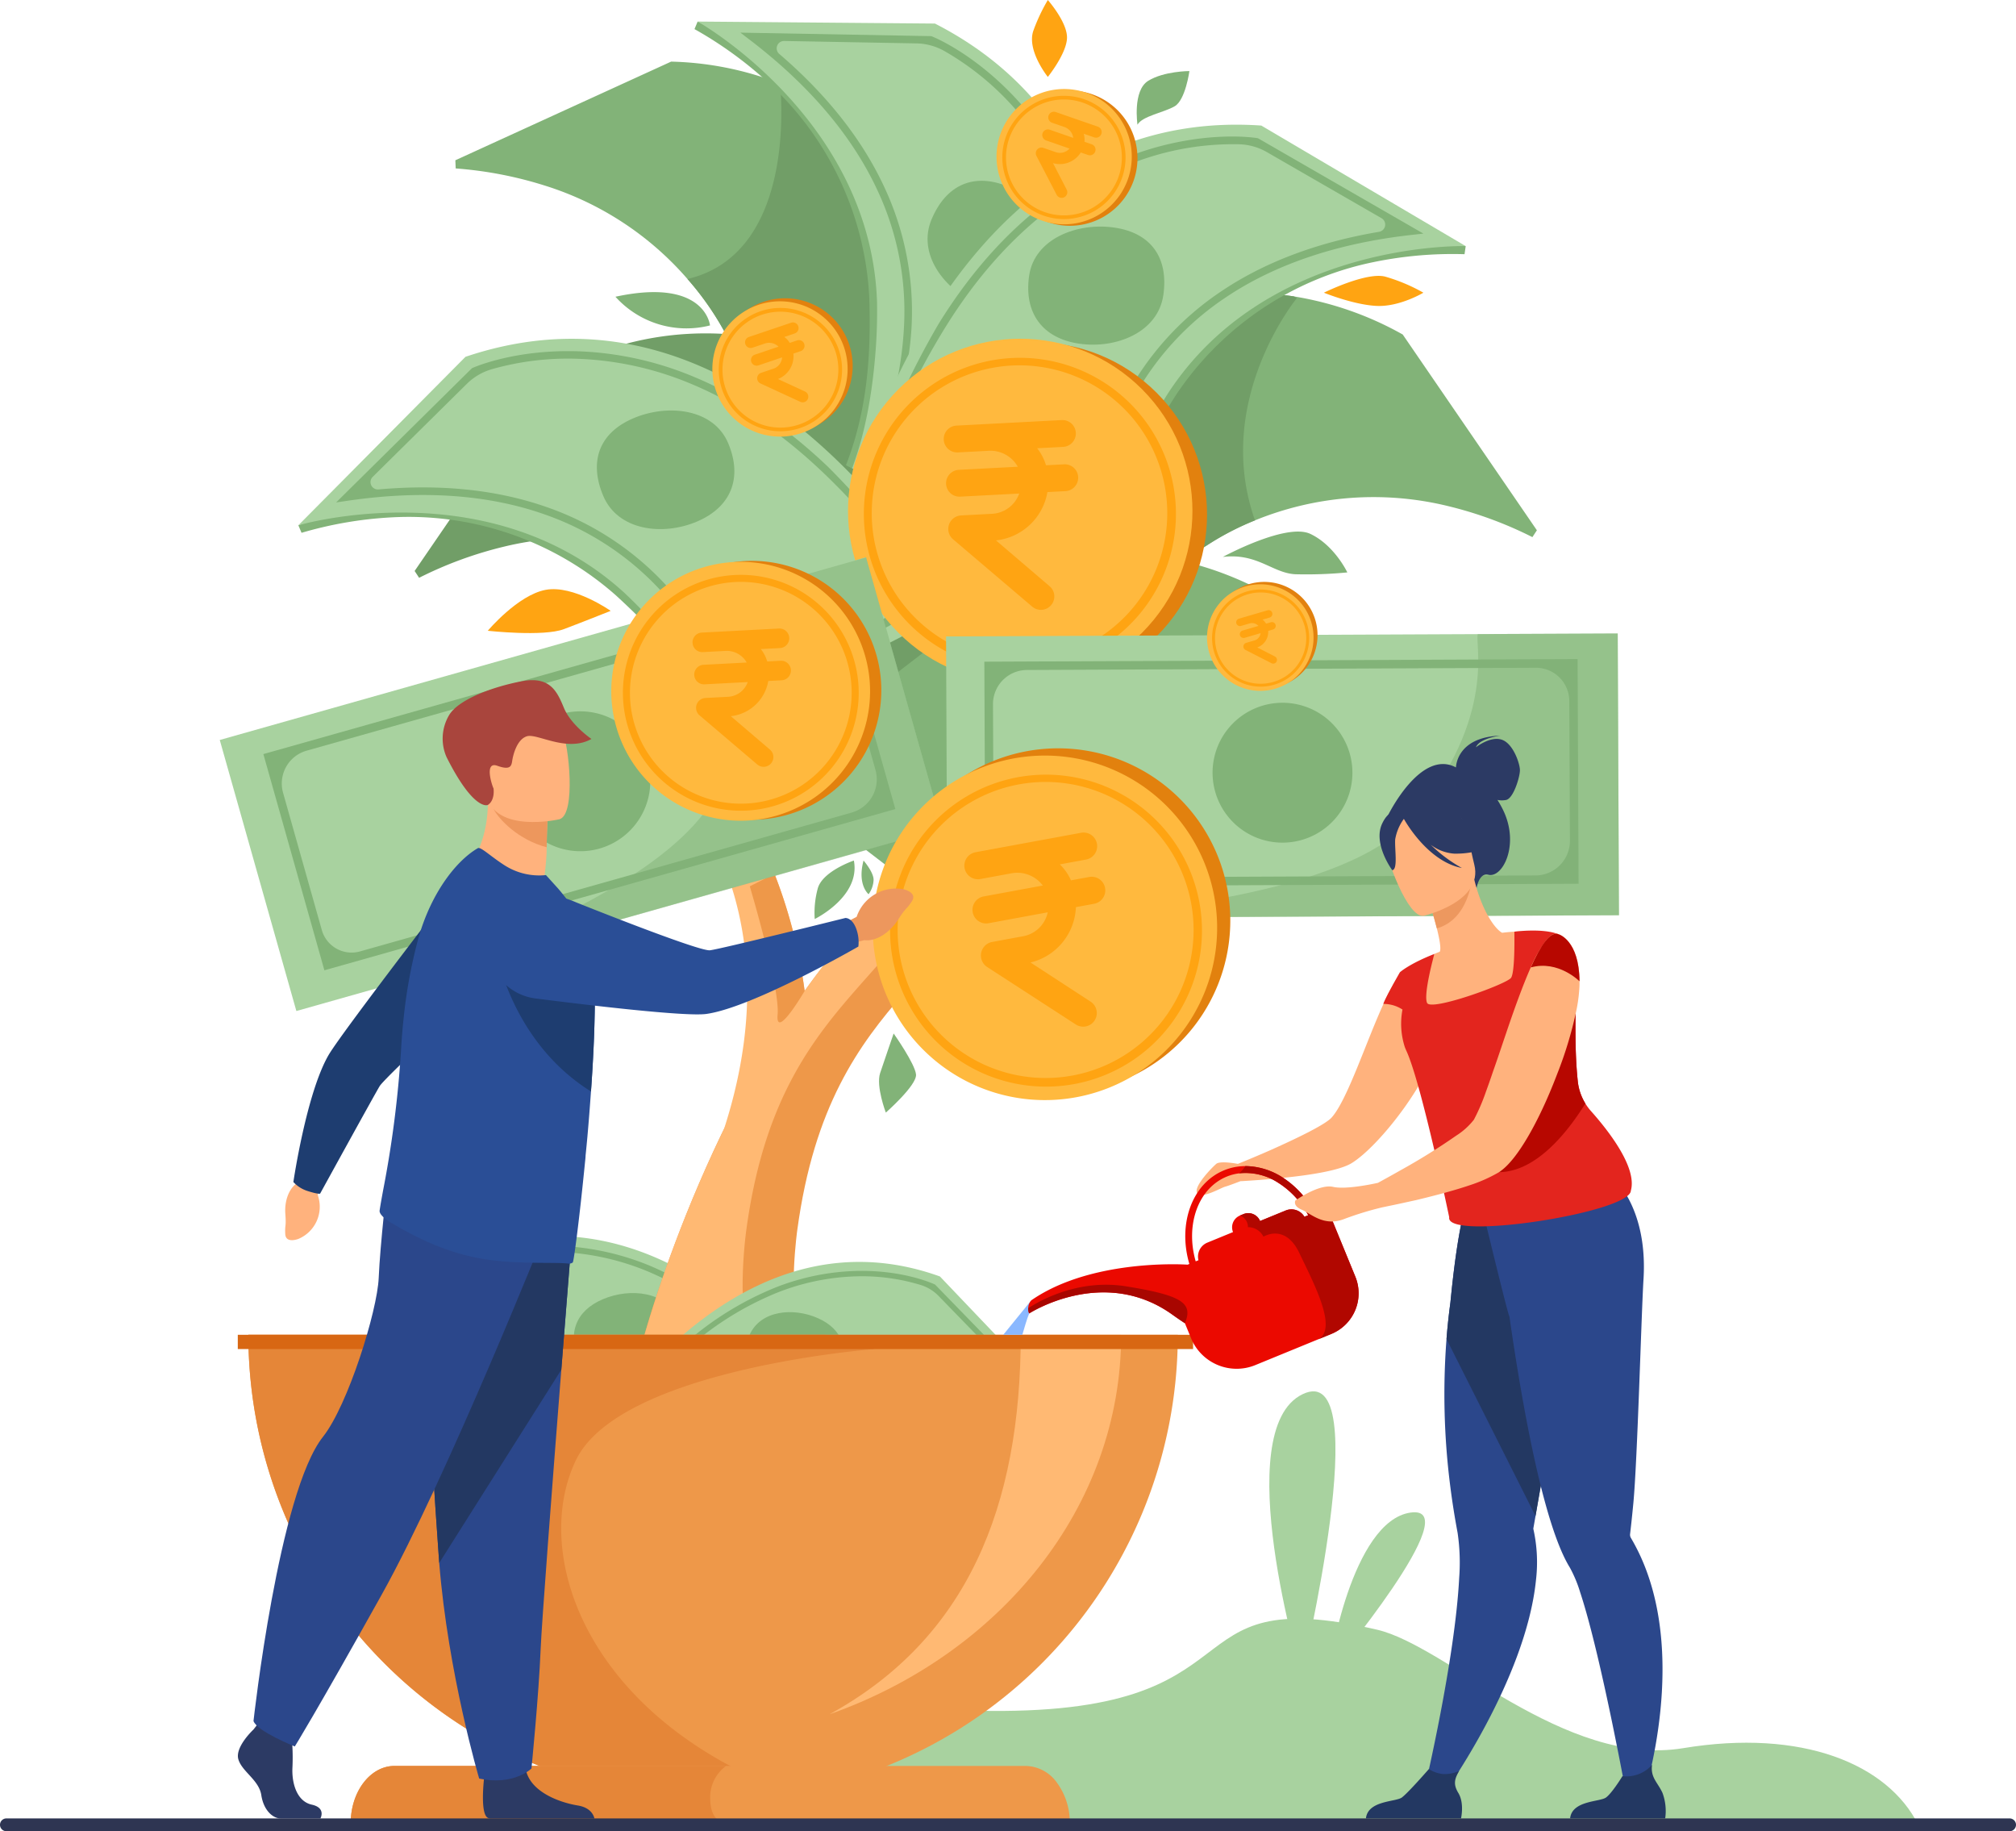 <svg xmlns="http://www.w3.org/2000/svg" width="506.548" height="460" viewBox="0 0 506.548 460">
  <g id="banner-img" transform="translate(-2426.313 -804.114)">
    <g id="Group_3819" data-name="Group 3819" transform="translate(2426.477 804.114)">
      <path id="Path_1503" data-name="Path 1503" d="M3749.289,2377.986s33.015-30.376,107.27-28.677,46.357-32.93,100.647-20.346c17.425,4.039,47.022,34.688,76.905,29.751s51.4,3.982,59.059,19.272Z" transform="translate(-3611.341 -1919.58)" fill="#a8d29f"/>
      <path id="Path_1573" data-name="Path 1573" d="M3978.642,2322.311c1.343-.39,12.427-31.314-3.368-42.485S3978.642,2322.311,3978.642,2322.311Z" transform="translate(-3772.381 -1884.471)" fill="#a8d29f"/>
      <path id="Path_1574" data-name="Path 1574" d="M3937.768,2376.844s-11.146-23.506-21.538-25.121S3937.768,2376.844,3937.768,2376.844Z" transform="translate(-3732.16 -1938.231)" fill="#a8d29f"/>
      <path id="Path_1575" data-name="Path 1575" d="M4434.231,2183.61s-18.387-61.572.309-70.5S4434.231,2183.61,4434.231,2183.61Z" transform="translate(-4107.381 -1762.904)" fill="#a8d29f"/>
      <path id="Path_1576" data-name="Path 1576" d="M4483.433,2265.731c-.559-.892,5.427-37.462,20.163-39.563S4483.433,2265.731,4483.433,2265.731Z" transform="translate(-4149.334 -1846.213)" fill="#a8d29f"/>
      <g id="Group_3813" data-name="Group 3813" transform="translate(0)">
        <g id="Group_3781" data-name="Group 3781" transform="translate(84.253 310.468)">
          <g id="Group_3779" data-name="Group 3779">
            <path id="Path_1577" data-name="Path 1577" d="M3633.872,2129.963l-1.3.424c-5.132-11.311-13.022-19.693-20.7-26.726a62.651,62.651,0,0,0-45.093-15.614,78.361,78.361,0,0,0-17.844,3.08l-.637-1.5c40.027-15.7,63.055,2.74,74.936,19.526A80.453,80.453,0,0,1,3633.872,2129.963Z" transform="translate(-3548.295 -2052.305)" fill="#82b378"/>
            <path id="Path_1578" data-name="Path 1578" d="M3679.407,2020.551l-45.534,23.379a84.6,84.6,0,0,0-12.6-18.727,104.53,104.53,0,0,0-7.636-8.021c-27.109-24.858-65.341-13.594-65.341-13.594l33.453-33.71c20.174-6.807,37.865-3.225,52.451,4.5C3662.767,1989.515,3679.407,2020.551,3679.407,2020.551Z" transform="translate(-3548.295 -1966.273)" fill="#a8d29f"/>
          </g>
          <g id="Group_3780" data-name="Group 3780" transform="translate(7.556 2.466)">
            <path id="Path_1579" data-name="Path 1579" d="M3656.034,2047.069c-.029-.132-3.571-11.835-14.507-23.674a57.093,57.093,0,0,0-23.265-15.235c-11.313-3.977-24.569-4.889-39.4-2.712l-2.285.335,27.187-26.857.124-.056c.35-.157,8.717-3.851,21.71-3.315a66.007,66.007,0,0,1,22.639,5.111,88.1,88.1,0,0,1,26.559,17.756c.654.607,16.843,16.636,20.965,27.541h0Zm.4-1.7,37.238-20.411c-1.647-4.356-5.606-10.128-11.448-16.693-4.439-4.989-8.425-8.7-8.464-8.737a86.639,86.639,0,0,0-26.051-17.441,64.535,64.535,0,0,0-22.091-5.014,55.661,55.661,0,0,0-17.93,2.073,11.79,11.79,0,0,0-4.946,2.918l-18.841,18.613a1.472,1.472,0,0,0,1.169,2.512c12.522-1.118,23.846.074,33.738,3.56a58.593,58.593,0,0,1,23.878,15.673,64.664,64.664,0,0,1,11.4,17.486A47.374,47.374,0,0,1,3656.436,2045.369Z" transform="translate(-3576.578 -1975.502)" fill="#82b378"/>
          </g>
          <path id="Path_1580" data-name="Path 1580" d="M3798.226,2026.5c2.922,6.9.646,12.784-6.256,15.706s-15.812,1.778-18.735-5.123-.848-12.647,6.053-15.569S3795.3,2019.6,3798.226,2026.5Z" transform="translate(-3712.201 -2005.63)" fill="#82b378"/>
        </g>
        <path id="Path_1581" data-name="Path 1581" d="M3876.848,1326.95s-2.274,16.077.324,26.3h-38.719s18.2-66.642,55.481-104.783c10.7-10.952,20.544-26.546,30.045-43.687,23.588-42.561,45.053-94.664,72.243-108.879,0,0-53.711,78.922-64.114,124.43S3885.3,1264.539,3876.848,1326.95Z" transform="translate(-3676.686 -1017.95)" fill="#ee9849"/>
        <path id="Path_1582" data-name="Path 1582" d="M3919.3,1519.013a134.988,134.988,0,0,1,4.684-15.551c-9.5,17.141-19.345,32.735-30.045,43.687a154.811,154.811,0,0,0-15.236,18.408,127.548,127.548,0,0,0-7.583-29.43c-5.858-14.628-15.9-29.475-32.662-30.767,0,0,40.585,31.1,19.992,94.854a333.3,333.3,0,0,0-19.992,51.718h25.906c-2.6-10.223-.324-26.3-.324-26.3C3872.488,1563.222,3908.893,1564.521,3919.3,1519.013Z" transform="translate(-3676.686 -1316.633)" fill="#ffb973"/>
        <path id="Path_1583" data-name="Path 1583" d="M3951.3,1655.173s-.055.1-.155.261c-1.063,1.778-7.183,11.805-6.634,5.638.6-6.749-6.992-32.184-6.992-32.184l6.2-3.15A127.559,127.559,0,0,1,3951.3,1655.173Z" transform="translate(-3749.287 -1406.243)" fill="#ee9849"/>
        <path id="Path_1584" data-name="Path 1584" d="M4223.152,1139.012s0,.007.008.007l-1.126,1.715a98.2,98.2,0,0,0-21.34-7.831,78.826,78.826,0,0,0-48.363,3.621,69.76,69.76,0,0,0-10.846,5.49c-11.064,6.955-22.7,15.525-31.588,28.338l-1.516-.82-42.042-32.295-8.913-6.844a155.345,155.345,0,0,1,16.257-16.739c11.809-10.616,29.3-23.537,49.981-30.083a83.586,83.586,0,0,1,38.472-3.3,82.571,82.571,0,0,1,27.316,9.567l33.707,49.174A.011.011,0,0,1,4223.152,1139.012Z" transform="translate(-3837.161 -1005.809)" fill="#82b378"/>
        <g id="Group_3784" data-name="Group 3784" transform="translate(146.837 316.996)">
          <g id="Group_3782" data-name="Group 3782">
            <path id="Path_1585" data-name="Path 1585" d="M3935.017,2139.383l1.17.407c4.841-10.13,12.123-17.562,19.188-23.78a56.63,56.63,0,0,1,41.033-13.3,70.9,70.9,0,0,1,16.07,3.106l.6-1.348c-35.89-14.911-57.034,1.338-68.073,16.293A72.734,72.734,0,0,0,3935.017,2139.383Z" transform="translate(-3894.289 -2069.749)" fill="#82b378"/>
            <path id="Path_1586" data-name="Path 1586" d="M3782.563,2038.39l40.729,21.95a76.473,76.473,0,0,1,11.724-16.7,94.734,94.734,0,0,1,7.046-7.11c24.947-21.975,59.294-11.106,59.294-11.106l-29.623-31.068c-18.108-6.516-34.162-3.6-47.482,3.122C3798.161,2010.643,3782.563,2038.39,3782.563,2038.39Z" transform="translate(-3782.563 -1990.706)" fill="#a8d29f"/>
          </g>
          <g id="Group_3783" data-name="Group 3783" transform="translate(3.975 2.241)">
            <path id="Path_1587" data-name="Path 1587" d="M3797.443,2043.4h0c3.921-9.78,18.842-23.974,19.443-24.51a79.621,79.621,0,0,1,24.322-15.568,59.649,59.649,0,0,1,20.551-4.21c11.751-.25,19.246,3.239,19.559,3.387l.112.053,24.084,24.761-2.059-.344c-13.362-2.235-25.358-1.649-35.654,1.74a51.6,51.6,0,0,0-21.3,13.348c-10.1,10.5-13.508,21.014-13.537,21.132Zm37.408,13.352a58.459,58.459,0,0,1,10.62-15.6,52.957,52.957,0,0,1,21.862-13.733c9-2.971,19.257-3.844,30.553-2.608a1.33,1.33,0,0,0,1.1-2.249L3882.3,2005.4a10.647,10.647,0,0,0-4.416-2.727,50.31,50.31,0,0,0-16.167-2.2,58.33,58.33,0,0,0-20.054,4.133A78.314,78.314,0,0,0,3817.8,2019.9c-.037.033-3.706,3.315-7.807,7.743-5.4,5.828-9.08,10.973-10.647,14.879l33.284,19.119A42.876,42.876,0,0,1,3834.851,2056.747Z" transform="translate(-3797.443 -1999.095)" fill="#82b378"/>
          </g>
          <path id="Path_1588" data-name="Path 1588" d="M3933.964,2043.619c-2.765,6.184-.813,11.54,5.371,14.305s14.258,1.892,17.022-4.292,1-11.414-5.189-14.179S3936.73,2037.435,3933.964,2043.619Z" transform="translate(-3892.618 -2025.309)" fill="#82b378"/>
        </g>
        <path id="Path_1589" data-name="Path 1589" d="M4176.78,1136.524a69.775,69.775,0,0,0-10.845,5.49c-11.065,6.955-22.7,15.525-31.587,28.338l-1.516-.82-42.042-32.295a202.523,202.523,0,0,1,7.344-23.584c11.81-10.616,29.3-23.537,49.98-30.083a83.589,83.589,0,0,1,38.473-3.3c.456.294.7.46.7.46S4166.138,1106.423,4176.78,1136.524Z" transform="translate(-3861.61 -1005.809)" fill="#719e67"/>
        <path id="Path_1590" data-name="Path 1590" d="M3807.084,964.814l-63.838,7.3-1.719-.077a82.615,82.615,0,0,0-2.814-16.5,127.822,127.822,0,0,0-9.667-24.063,73.236,73.236,0,0,0-10.142-14.822,78.386,78.386,0,0,0-35.916-23.485,98.343,98.343,0,0,0-22.322-4.284l-.085-2.049h0L3714.8,862.05a80.618,80.618,0,0,1,59.621,28.511c12.4,14.05,20.313,30.955,25.236,45.09A163.73,163.73,0,0,1,3807.084,964.814Z" transform="translate(-3546.332 -846.572)" fill="#82b378"/>
        <path id="Path_1591" data-name="Path 1591" d="M3959.653,950.671c-.92,11.856-6.958,21.53-19.425,25.06-13.631,3.856-28.677.8-41.524-5.17a127.761,127.761,0,0,0-9.667-24.063,73.235,73.235,0,0,0-10.141-14.822c28.224-6.6,23.249-49.13,23.249-49.13a83.3,83.3,0,0,1,32.272,23.036C3946.818,919.632,3954.729,936.537,3959.653,950.671Z" transform="translate(-3706.324 -861.593)" fill="#719e67"/>
        <path id="Path_1592" data-name="Path 1592" d="M3834.911,1087.157s-1.153-12.093-23.759-7.206A24,24,0,0,0,3834.911,1087.157Z" transform="translate(-3656.677 -1005.41)" fill="#82b378"/>
        <path id="Path_1593" data-name="Path 1593" d="M4098.2,1384l.014.007-33.708-49.174c-23.377-12.956-46.033-12.523-65.788-6.27-38.69,12.247-66.239,46.82-66.239,46.82l50.957,39.14v0l1.515.817c8.888-12.811,20.522-21.382,31.59-28.336a78.649,78.649,0,0,1,59.207-9.112,98.4,98.4,0,0,1,21.342,7.829l1.125-1.715Z" transform="translate(-3745.594 -1185.352)" fill="#82b378"/>
        <path id="Path_1594" data-name="Path 1594" d="M3622.3,1177.268l-.015.007,33.708-49.174c23.377-12.956,46.033-12.524,65.789-6.27,38.69,12.247,66.239,46.82,66.239,46.82l-50.957,39.14v0l-1.515.818c-8.889-12.811-20.523-21.382-31.59-28.336a78.649,78.649,0,0,0-59.208-9.112,98.39,98.39,0,0,0-21.341,7.829l-1.126-1.714Z" transform="translate(-3518.267 -1033.847)" fill="#719e67"/>
        <g id="Group_3785" data-name="Group 3785" transform="translate(0 326.297)">
          <path id="Path_1595" data-name="Path 1595" d="M3465.9,2059.222a116.767,116.767,0,1,0,233.534,0Z" transform="translate(-3403.659 -2050.219)" fill="#ee9849"/>
          <path id="Path_1596" data-name="Path 1596" d="M3610.853,2059.222H3465.9a116.847,116.847,0,0,0,135.643,115.245,47.242,47.242,0,0,0-4.85-2.323c-46.377-19.505-59.52-58.174-48.545-81.318,10.963-23.119,75.093-28.025,75.093-28.025Z" transform="translate(-3403.659 -2050.219)" fill="#e58638"/>
          <path id="Path_1597" data-name="Path 1597" d="M4012.519,2154.547h0c42.949-15.167,73.276-52.132,73.276-95.324h-25.23C4060.565,2102.419,4047.1,2135.578,4012.519,2154.547Z" transform="translate(-3804.25 -2050.219)" fill="#ffb973"/>
          <path id="Path_1598" data-name="Path 1598" d="M3562.162,2479.03h180.68a16.87,16.87,0,0,0-3.218-10.186,9.864,9.864,0,0,0-7.772-4.222h-158.7C3567.084,2464.622,3562.162,2471.076,3562.162,2479.03Z" transform="translate(-3474.205 -2347.317)" fill="#ee9849"/>
          <rect id="Rectangle_404" data-name="Rectangle 404" width="240.032" height="3.582" transform="translate(299.616 12.584) rotate(180)" fill="#d86713"/>
          <path id="Path_1599" data-name="Path 1599" d="M3232.917,2025.531c0,.017.027.034.078.043C3232.944,2025.527,3232.917,2025.509,3232.917,2025.531Z" transform="translate(-3232.917 -2025.522)" fill="#ffb973"/>
          <path id="Path_1600" data-name="Path 1600" d="M3652.5,2473.087a9.752,9.752,0,0,1,3.972-8.465h-83.321c-6.07,0-10.992,6.454-10.992,14.408h94.313S3652.622,2479.03,3652.5,2473.087Z" transform="translate(-3474.205 -2347.317)" fill="#e58638"/>
        </g>
        <g id="Group_3788" data-name="Group 3788" transform="translate(174.337 5.415)">
          <g id="Group_3786" data-name="Group 3786">
            <path id="Path_1601" data-name="Path 1601" d="M3925.083,936.64l-1.525-.8c5.664-14.527,6.276-28.966,5.863-42.03a78.642,78.642,0,0,0-25.508-54.2,98.374,98.374,0,0,0-18.413-13.33l.793-1.892c49.2,22.2,52.824,59.053,48.159,84.444A100.989,100.989,0,0,1,3925.083,936.64Z" transform="translate(-3885.501 -824.385)" fill="#82b378"/>
            <path id="Path_1602" data-name="Path 1602" d="M3988.192,957.048l-60.927-20.411c3.511-9.231,5.083-19.639,5.777-27.739a131.15,131.15,0,0,0,.511-13.892c-1.436-46.149-45.075-70.621-45.075-70.621l59.615.5c23.8,12.156,36.1,31.191,41.943,51.07C4001.485,914.887,3988.192,957.048,3988.192,957.048Z" transform="translate(-3887.683 -824.384)" fill="#a8d29f"/>
          </g>
          <g id="Group_3787" data-name="Group 3787" transform="translate(11.525 2.782)">
            <path id="Path_1603" data-name="Path 1603" d="M3961.213,942.379c.092-.142,7.5-13.585,8.549-33.788a71.674,71.674,0,0,0-6.71-34.259c-6.347-13.651-17.149-26.361-32.107-37.775l-2.3-1.758,47.964.877.159.062c.449.177,11.1,4.456,22.013,16.6a82.845,82.845,0,0,1,15.257,24.82c4.654,11.668,7.121,24.934,7.333,39.429.028,1.119-.179,29.719-6.362,42.982h0Zm1.88-1.129,50.987,15.559c2.468-5.3,4.183-13.917,4.959-24.922.59-8.362.43-15.2.428-15.265-.208-14.244-2.622-27.26-7.171-38.7a81.009,81.009,0,0,0-14.863-24.244,69.894,69.894,0,0,0-17.583-14.291,14.8,14.8,0,0,0-6.958-1.885l-33.241-.608a1.847,1.847,0,0,0-1.233,3.252c11.983,10.27,20.84,21.488,26.382,33.431a73.553,73.553,0,0,1,6.855,35.194,81.183,81.183,0,0,1-5.712,25.575C3964.167,938.775,3963.951,939.788,3963.093,941.249Z" transform="translate(-3928.641 -834.797)" fill="#82b378"/>
          </g>
          <path id="Path_1604" data-name="Path 1604" d="M4125.036,975.6c-8.677-3.638-15.658-.464-19.3,8.212s3.147,17.686,11.822,21.323,15.958.527,19.6-8.149S4133.711,979.241,4125.036,975.6Z" transform="translate(-4046.169 -934.118)" fill="#82b378"/>
        </g>
        <g id="Group_3791" data-name="Group 3791" transform="translate(74.803 85.105)">
          <g id="Group_3789" data-name="Group 3789">
            <path id="Path_1605" data-name="Path 1605" d="M3620.35,1328.17l-1.637.532c-6.442-14.2-16.347-24.722-25.984-33.55a78.652,78.652,0,0,0-56.607-19.6,98.406,98.406,0,0,0-22.4,3.868l-.8-1.889c50.249-19.71,79.157,3.44,94.07,24.512A100.986,100.986,0,0,1,3620.35,1328.17Z" transform="translate(-3512.922 -1230.683)" fill="#82b378"/>
            <path id="Path_1606" data-name="Path 1606" d="M3677.514,1190.822l-57.161,29.348c-4.154-8.959-10.505-17.354-15.817-23.508a131.226,131.226,0,0,0-9.586-10.069c-34.031-31.2-82.024-17.065-82.024-17.065l41.994-42.318c25.325-8.545,47.534-4.049,65.844,5.652C3656.624,1151.861,3677.514,1190.822,3677.514,1190.822Z" transform="translate(-3512.925 -1122.684)" fill="#a8d29f"/>
          </g>
          <g id="Group_3790" data-name="Group 3790" transform="translate(9.486 3.095)">
            <path id="Path_1607" data-name="Path 1607" d="M3648.172,1224.11c-.037-.166-4.482-14.856-18.21-29.717a71.669,71.669,0,0,0-29.206-19.125c-14.2-4.992-30.843-6.138-49.459-3.405l-2.869.421,34.128-33.714.157-.07c.439-.2,10.943-4.834,27.252-4.161a82.866,82.866,0,0,1,28.42,6.416c11.6,4.819,22.817,12.319,33.339,22.291.82.761,21.144,20.884,26.318,34.573h0Zm.5-2.134,46.746-25.624c-2.068-5.468-7.039-12.714-14.373-20.956-5.571-6.262-10.575-10.921-10.625-10.967-10.34-9.8-21.34-17.163-32.7-21.894a81.011,81.011,0,0,0-27.731-6.3,69.88,69.88,0,0,0-22.509,2.6,14.789,14.789,0,0,0-6.208,3.663l-23.652,23.365a1.848,1.848,0,0,0,1.467,3.154c15.719-1.4,29.935.093,42.352,4.468a73.552,73.552,0,0,1,29.975,19.675,81.2,81.2,0,0,1,14.314,21.95C3647.656,1219.479,3648.231,1220.342,3648.677,1221.976Z" transform="translate(-3548.429 -1134.271)" fill="#82b378"/>
          </g>
          <path id="Path_1608" data-name="Path 1608" d="M3826.671,1198.294c-3.668-8.663-15.11-9.929-23.773-6.26s-11.267,10.882-7.6,19.545,14.855,10.1,23.518,6.431S3830.339,1206.957,3826.671,1198.294Z" transform="translate(-3718.68 -1172.09)" fill="#82b378"/>
        </g>
        <g id="Group_3794" data-name="Group 3794" transform="translate(214.311 31.323)">
          <g id="Group_3792" data-name="Group 3792">
            <path id="Path_1609" data-name="Path 1609" d="M4269.971,1109.412l1.719.1c2.628-15.369,9.541-28.06,16.624-39.045a78.646,78.646,0,0,1,49.782-33.32,98.356,98.356,0,0,1,22.649-1.942l.294-2.03c-53.6-6.318-75.694,23.408-84.775,47.574A101.015,101.015,0,0,0,4269.971,1109.412Z" transform="translate(-4207.235 -1002.674)" fill="#82b378"/>
            <path id="Path_1610" data-name="Path 1610" d="M4035.136,1014.214l62.736,13.887c1.745-9.72,5.76-19.451,9.335-26.752a131.348,131.348,0,0,1,6.718-12.171c25-38.817,75.012-37.314,75.012-37.314l-51.356-30.281c-26.664-1.841-47.006,8.142-62.256,22.17C4045.458,971.228,4035.136,1014.214,4035.136,1014.214Z" transform="translate(-4035.136 -921.365)" fill="#a8d29f"/>
          </g>
          <g id="Group_3793" data-name="Group 3793" transform="translate(4.878 2.97)">
            <path id="Path_1611" data-name="Path 1611" d="M4053.4,1019.327h0c1.532-14.553,16.086-39.173,16.687-40.118,7.649-12.315,16.6-22.415,26.594-30.019a82.857,82.857,0,0,1,25.863-13.415c15.606-4.788,26.941-2.969,27.417-2.889l.168.028,41.564,23.954-2.88.32c-18.7,2.08-34.506,7.409-46.978,15.841a71.657,71.657,0,0,0-23.4,25.909c-9.51,17.857-10.083,33.2-10.076,33.365Zm55.041,3.659a81.192,81.192,0,0,1,8.278-24.863,73.539,73.539,0,0,1,24-26.635c10.9-7.382,24.271-12.436,39.833-15.066a1.848,1.848,0,0,0,.619-3.423l-28.805-16.6a14.8,14.8,0,0,0-6.935-1.969A69.879,69.879,0,0,0,4123,937.622a81,81,0,0,0-25.227,13.124c-9.79,7.458-18.562,17.372-26.079,29.473-.036.057-3.694,5.833-7.5,13.3-5,9.833-7.971,18.1-8.585,23.917l51.716,12.926C4107.345,1028.672,4107.682,1027.692,4108.437,1022.986Z" transform="translate(-4053.396 -932.481)" fill="#82b378"/>
          </g>
          <path id="Path_1612" data-name="Path 1612" d="M4221.019,1017.417c-9.31-1.351-20.057,2.776-21.408,12.087s3.288,15.727,12.6,17.078,19.767-2.876,21.118-12.187S4230.33,1018.767,4221.019,1017.417Z" transform="translate(-4155.503 -991.573)" fill="#82b378"/>
        </g>
        <g id="Group_3796" data-name="Group 3796" transform="translate(194.987 67.167)">
          <circle id="Ellipse_7" data-name="Ellipse 7" cx="43.272" cy="43.272" r="43.272" transform="translate(3.669 62.087) rotate(-45)" fill="#e2810e"/>
          <circle id="Ellipse_8" data-name="Ellipse 8" cx="43.272" cy="43.272" r="43.272" transform="translate(0 61.196) rotate(-45)" fill="#ffb93e"/>
          <g id="Group_3795" data-name="Group 3795" transform="translate(21.634 22.253)">
            <path id="Path_1613" data-name="Path 1613" d="M4083.3,1217.715a39.726,39.726,0,0,1-9.379-1.129,39.209,39.209,0,1,1,9.379,1.129Zm-.139-76.528a37.128,37.128,0,1,0,8.819,1.062A37.334,37.334,0,0,0,4083.157,1141.186Z" transform="translate(-4043.784 -1138.834)" fill="#ffa412"/>
          </g>
        </g>
        <g id="Group_3799" data-name="Group 3799" transform="translate(55.053 140.028)">
          <g id="Group_3798" data-name="Group 3798" transform="translate(0 0)">
            <rect id="Rectangle_405" data-name="Rectangle 405" width="168.765" height="70.775" transform="matrix(0.962, -0.272, 0.272, 0.962, 0, 45.855)" fill="#a8d29f"/>
            <g id="Group_3797" data-name="Group 3797" transform="translate(10.958 8.896)">
              <path id="Path_1614" data-name="Path 1614" d="M3480.015,1402.078l15.333,54.309,143.459-40.5-15.333-54.31Zm153.8,3.974a8.684,8.684,0,0,1-6,10.723L3504.3,1451.646a7.777,7.777,0,0,1-9.6-5.372l-9.735-34.481a8.564,8.564,0,0,1,5.916-10.572l123.052-34.741a8.382,8.382,0,0,1,10.342,5.788Z" transform="translate(-3480.015 -1361.575)" fill="#82b378"/>
            </g>
            <path id="Path_1615" data-name="Path 1615" d="M3746.874,1485.776a17.569,17.569,0,1,0-12.134,21.681A17.569,17.569,0,0,0,3746.874,1485.776Z" transform="translate(-3639.355 -1434.32)" fill="#82b378"/>
          </g>
          <path id="Path_1616" data-name="Path 1616" d="M3751.37,1328.272l19.23,68.112-126.981,35.851c5.875-3.683,59.675-21.391,70.749-45.942,13.44-29.794,2.9-46.12,3.187-48.474Z" transform="translate(-3588.954 -1328.272)" fill="#82b378" opacity="0.5"/>
        </g>
        <g id="Group_3802" data-name="Group 3802" transform="translate(237.548 159.129)">
          <g id="Group_3801" data-name="Group 3801" transform="translate(0 0)">
            <rect id="Rectangle_406" data-name="Rectangle 406" width="168.765" height="70.775" transform="translate(0 0.738) rotate(-0.25)" fill="#a8d29f"/>
            <g id="Group_3800" data-name="Group 3800" transform="translate(9.611 6.433)">
              <path id="Path_1617" data-name="Path 1617" d="M4158.1,1424.506l.247,56.432,149.065-.652-.247-56.432Zm147.135,44.972a8.683,8.683,0,0,1-8.65,8.726l-128.341.561a7.777,7.777,0,0,1-7.812-7.744l-.157-35.829a8.565,8.565,0,0,1,8.529-8.6l127.861-.559a8.381,8.381,0,0,1,8.416,8.343Z" transform="translate(-4158.095 -1423.854)" fill="#82b378"/>
            </g>
            <path id="Path_1618" data-name="Path 1618" d="M4390.274,1464.924a17.569,17.569,0,1,0,17.646,17.492A17.569,17.569,0,0,0,4390.274,1464.924Z" transform="translate(-4305.819 -1447.519)" fill="#82b378"/>
          </g>
          <path id="Path_1619" data-name="Path 1619" d="M4392.736,1399.773l.309,70.775-131.945.577c6.646-1.978,63.223-4.648,80.46-25.342,20.919-25.114,15.132-43.663,16.038-45.855Z" transform="translate(-4223.972 -1399.773)" fill="#82b378" opacity="0.5"/>
        </g>
        <g id="Group_3804" data-name="Group 3804" transform="translate(219.107 187.967)">
          <path id="Path_1620" data-name="Path 1620" d="M4146.637,1530.109a43.272,43.272,0,1,0-17,58.785A43.271,43.271,0,0,0,4146.637,1530.109Z" transform="translate(-4062.156 -1507.719)" fill="#e2810e"/>
          <path id="Path_1621" data-name="Path 1621" d="M4134.262,1536.931a43.272,43.272,0,1,0-17,58.785A43.271,43.271,0,0,0,4134.262,1536.931Z" transform="translate(-4053.087 -1512.718)" fill="#ffb93e"/>
          <g id="Group_3803" data-name="Group 3803" transform="translate(4.083 6.107)">
            <path id="Path_1622" data-name="Path 1622" d="M4107.871,1609.464a39.583,39.583,0,0,1-11.012-1.572,39.183,39.183,0,1,1,11.012,1.572Zm-.109-76.533a37.182,37.182,0,1,0,10.355,1.477A37.241,37.241,0,0,0,4107.762,1532.93Z" transform="translate(-4068.371 -1530.577)" fill="#ffa412"/>
          </g>
        </g>
        <g id="Group_3806" data-name="Group 3806" transform="translate(153.425 140.883)">
          <path id="Path_1623" data-name="Path 1623" d="M3882.711,1361.185a32.514,32.514,0,1,0-29.59,35.2A32.515,32.515,0,0,0,3882.711,1361.185Z" transform="translate(-3814.976 -1331.473)" fill="#e2810e"/>
          <path id="Path_1624" data-name="Path 1624" d="M3872.133,1362.1a32.514,32.514,0,1,0-29.59,35.2A32.515,32.515,0,0,0,3872.133,1362.1Z" transform="translate(-3807.225 -1332.143)" fill="#ffb93e"/>
          <g id="Group_3805" data-name="Group 3805" transform="translate(2.924 3.517)">
            <path id="Path_1625" data-name="Path 1625" d="M3847.771,1403.888a29.664,29.664,0,0,1-29.491-27.071h0a29.624,29.624,0,1,1,32.067,26.96Q3849.051,1403.888,3847.771,1403.888Zm-27.73-27.223a27.856,27.856,0,1,0,25.351-30.154,27.887,27.887,0,0,0-25.351,30.154Z" transform="translate(-3818.168 -1344.637)" fill="#ffa412"/>
          </g>
        </g>
        <g id="Group_3808" data-name="Group 3808" transform="translate(178.825 74.924)">
          <path id="Path_1626" data-name="Path 1626" d="M3938.63,1092.827a16.993,16.993,0,1,0-5.83,23.313A16.993,16.993,0,0,0,3938.63,1092.827Z" transform="translate(-3905.792 -1084.574)" fill="#e2810e"/>
          <path id="Path_1627" data-name="Path 1627" d="M3933.871,1095.682a16.993,16.993,0,1,0-5.829,23.314A16.992,16.992,0,0,0,3933.871,1095.682Z" transform="translate(-3902.305 -1086.666)" fill="#ffb93e"/>
          <g id="Group_3807" data-name="Group 3807" transform="translate(1.62 2.451)">
            <path id="Path_1628" data-name="Path 1628" d="M3923.873,1124.708a15.49,15.49,0,0,1-13.3-7.514h0a15.49,15.49,0,1,1,13.3,7.514Zm-12.511-7.989a14.559,14.559,0,1,0,5-19.974,14.576,14.576,0,0,0-5,19.974Z" transform="translate(-3908.368 -1093.75)" fill="#ffa412"/>
          </g>
        </g>
        <g id="Group_3810" data-name="Group 3810" transform="translate(250.217 22.357)">
          <path id="Path_1629" data-name="Path 1629" d="M4196.169,889.741a16.993,16.993,0,1,0,12.189,20.711A16.992,16.992,0,0,0,4196.169,889.741Z" transform="translate(-4173.476 -888.822)" fill="#e2810e"/>
          <path id="Path_1630" data-name="Path 1630" d="M4190.8,888.349a16.993,16.993,0,1,0,12.189,20.711A16.993,16.993,0,0,0,4190.8,888.349Z" transform="translate(-4169.539 -887.802)" fill="#ffb93e"/>
          <g id="Group_3809" data-name="Group 3809" transform="translate(1.458 1.702)">
            <path id="Path_1631" data-name="Path 1631" d="M4190.483,925.148a15.484,15.484,0,0,1-14.985-19.366h0a15.482,15.482,0,1,1,14.985,19.366Zm-.023-30.048a14.578,14.578,0,0,0-14.067,10.914h0a14.558,14.558,0,1,0,17.744-10.443A14.668,14.668,0,0,0,4190.46,895.1Z" transform="translate(-4174.997 -894.175)" fill="#ffa412"/>
          </g>
        </g>
        <g id="Group_3812" data-name="Group 3812" transform="translate(303.118 146.173)">
          <path id="Path_1632" data-name="Path 1632" d="M4373.219,1371.545a13.382,13.382,0,1,1,18.359,4.591A13.382,13.382,0,0,1,4373.219,1371.545Z" transform="translate(-4370.309 -1351.277)" fill="#e2810e"/>
          <path id="Path_1633" data-name="Path 1633" d="M4369.471,1373.793a13.382,13.382,0,1,1,18.36,4.59A13.382,13.382,0,0,1,4369.471,1373.793Z" transform="translate(-4367.562 -1352.924)" fill="#ffb93e"/>
          <g id="Group_3811" data-name="Group 3811" transform="translate(1.275 1.931)">
            <path id="Path_1634" data-name="Path 1634" d="M4384.547,1382.883a12.2,12.2,0,0,1-10.477-5.917h0a12.2,12.2,0,1,1,10.477,5.917Zm-9.852-6.291a11.465,11.465,0,1,0,3.933-15.73,11.478,11.478,0,0,0-3.933,15.73Z" transform="translate(-4372.336 -1358.504)" fill="#ffa412"/>
          </g>
        </g>
        <path id="Path_1635" data-name="Path 1635" d="M3721.959,1363.552s-9.331-6.571-16.322-5.283-14.559,10.285-14.559,10.285,13.959,1.545,19.135-.414S3721.959,1363.552,3721.959,1363.552Z" transform="translate(-3568.681 -1210.105)" fill="#ffa412"/>
        <path id="Path_1636" data-name="Path 1636" d="M4382.439,1310.327s15.915-8.653,21.987-5.786,9.292,9.675,9.292,9.675a106.867,106.867,0,0,1-13.064.46C4394.95,1314.4,4391.087,1309.289,4382.439,1310.327Z" transform="translate(-4075.346 -1170.426)" fill="#82b378"/>
        <path id="Path_1637" data-name="Path 1637" d="M4477.482,1067.752s10.636-5.264,15.407-4.037a44.142,44.142,0,0,1,9.593,4.037s-5.925,3.568-11.691,3.323S4477.482,1067.752,4477.482,1067.752Z" transform="translate(-4144.999 -994.227)" fill="#ffa412"/>
        <path id="Path_1638" data-name="Path 1638" d="M4206.915,823.433s-5.491-6.808-3.573-11.775a45.6,45.6,0,0,1,3.573-7.544s5.026,5.7,4.814,9.66S4206.915,823.433,4206.915,823.433Z" transform="translate(-3943.797 -804.114)" fill="#ffa412"/>
        <path id="Path_1639" data-name="Path 1639" d="M4301.616,884.4s-1.284-8.569,2.69-11.023,10.354-2.453,10.354-2.453-.981,7.237-3.68,8.832S4302.8,882.22,4301.616,884.4Z" transform="translate(-4015.97 -853.073)" fill="#82b378"/>
        <path id="Path_1640" data-name="Path 1640" d="M4062.742,1775.907s5.377,7.605,5.622,10.3-7.586,9.568-7.586,9.568-2.533-6.624-1.429-9.935S4062.742,1775.907,4062.742,1775.907Z" transform="translate(-3838.365 -1516.295)" fill="#82b378"/>
        <path id="Path_1641" data-name="Path 1641" d="M4008.274,1613.285s-7.992,2.7-9.1,7.114a23.27,23.27,0,0,0-.736,7.575S4010.01,1622.362,4008.274,1613.285Z" transform="translate(-3793.892 -1397.117)" fill="#82b378"/>
        <path id="Path_1642" data-name="Path 1642" d="M4043.13,1613.285s2.467,2.821,2.522,4.784a6.547,6.547,0,0,1-1.261,3.672S4041.481,1619.4,4043.13,1613.285Z" transform="translate(-3826.313 -1397.117)" fill="#82b378"/>
      </g>
      <g id="Group_3814" data-name="Group 3814" transform="translate(251.919 184.8)">
        <path id="Path_1643" data-name="Path 1643" d="M4554.635,1503.84c.024-.647.523-7.612,11.135-7.976,0,0-5.218.622-6.119,2.916,0,0,3.552-2.835,6.445-1.923s4.592,5.98,4.61,7.647-1.591,7.042-3.426,7.5a5.6,5.6,0,0,1-2.224,0,25.188,25.188,0,0,1,1.425,2.544c4.234,8.691-.132,17.185-3.717,16.247-2.3-.6-2.948,3.321-2.948,3.321l-22.334-18.081S4545.684,1499.063,4554.635,1503.84Z" transform="translate(-4440.888 -1495.864)" fill="#2c3a64"/>
        <path id="Path_1644" data-name="Path 1644" d="M4182.94,2026.874l-.515,3.278c-.533,1.211-1.338,4.082-1.724,5.363h-4.791C4179.417,2031.222,4182.94,2026.874,4182.94,2026.874Z" transform="translate(-4175.91 -1885.016)" fill="#8ab8ff"/>
        <path id="Path_1645" data-name="Path 1645" d="M4572.588,2079.781l4.744,1.766s20.6-28.578,23.142-53.721a38.214,38.214,0,0,0-.678-12.855s.2-1.15.554-3.183c.163-.949.364-2.092.592-3.4.67-3.839,1.592-9.09,2.646-15.07,2.425-13.761,5.565-31.352,8.005-44.284l-1.277-.411-13.832-4.461-2.858-9.078-10.3-2.711s-2.3,4.5-4.357,25.759c-.379,2.788-.723,5.864-.983,9.2a181.982,181.982,0,0,0,.98,37.239q.708,5.542,1.809,11.429a51.054,51.054,0,0,1,.4,11.286C4580.132,2047.838,4572.588,2079.781,4572.588,2079.781Z" transform="translate(-4466.616 -1815.76)" fill="#2b478b"/>
        <path id="Path_1646" data-name="Path 1646" d="M4592.8,1967.33l22.363,44.458c.163-.949.364-2.092.592-3.4.67-3.839,1.592-9.09,2.645-15.07,2.425-13.761,5.566-31.352,8.005-44.284l-1.277-.411-13.831-4.461-2.859-9.078-10.3-2.711s-2.3,4.5-4.357,25.759C4593.4,1960.92,4593.057,1963.995,4592.8,1967.33Z" transform="translate(-4481.427 -1815.76)" fill="#233862"/>
        <path id="Path_1647" data-name="Path 1647" d="M4629.622,1923.891l.518-4.44c8.672,2.3,31.846-6.437,31.846-6.437s8.4,7.386,7.3,25.09c-.539,8.641-1.521,45.36-2.549,56.226-.371,3.938-.7,6.741-.83,7.86a.026.026,0,0,0,0,.011,1.551,1.551,0,0,0,.251.962,50.938,50.938,0,0,1,3.792,7.974c10.083,26.867-1.553,59.955-1.553,59.955l-3.02-1.217s-6.621-36.823-12-53.09a32.267,32.267,0,0,0-2.591-6.223c-2.339-3.775-4.51-9.944-6.48-17.281-3.724-13.871-6.722-31.917-8.717-45.845C4635.31,1947.449,4629.622,1923.891,4629.622,1923.891Z" transform="translate(-4508.414 -1801.574)" fill="#2b478b"/>
        <path id="Path_1648" data-name="Path 1648" d="M4418.5,1723.557a15.025,15.025,0,0,0-2.657-5.313,2.694,2.694,0,0,0-.5-.61,12.384,12.384,0,0,0-3.411-2.908c-.861-.359-1.794.072-2.764,1.113v.036a16.482,16.482,0,0,0-2.477,3.662c-.036.036-.072.072-.072.108-.18.323-.359.682-.575,1.077a.884.884,0,0,0-.143.252q-.593,1.239-1.185,2.585c-4.416,9.621-9.119,24.2-13.033,28.541-1.687,1.867-9.405,5.529-15.545,8.257-4.416,1.939-8.005,3.375-8.005,3.375s-4.425-.863-5.437,0-5.812,5.74-4.783,7.34,5.954-1.325,6.979-1.6,3.888-1.395,3.888-1.395.287,0,.79-.036c1.579-.108,5.421-.323,9.765-.79,6.534-.646,14.288-1.8,17.375-3.7,4.7-2.872,12.421-11.668,17.448-20.463a5.734,5.734,0,0,0,.358-.646c2.622-4.667,4.453-9.3,4.6-13A18.553,18.553,0,0,0,4418.5,1723.557Z" transform="translate(-4309.184 -1656.166)" fill="#ffb27d"/>
        <path id="Path_1649" data-name="Path 1649" d="M4567.6,1663.612a27,27,0,0,0,9.987,2.339c14.912.817,18.3-12.254,18.913-20.93a12.508,12.508,0,0,0-5.116-.647c-1.057.058-2.162.167-3.072.279-1.823-.953-5.1-5.581-6.994-13.323l-.643.3-10.759,5.058s1.143,3.5,1.987,6.851c.658,2.623,1.13,5.155.735,5.864-.848.345-1.354.561-1.354.561a.025.025,0,0,1-.005.012A73.857,73.857,0,0,0,4567.6,1663.612Z" transform="translate(-4462.962 -1595.141)" fill="#ffb27d"/>
        <path id="Path_1650" data-name="Path 1650" d="M4576.27,1637.513s1.144,3.5,1.986,6.851c6.289-1.755,8.2-8.365,8.773-11.91Z" transform="translate(-4469.314 -1595.965)" fill="#ed985f"/>
        <path id="Path_1651" data-name="Path 1651" d="M4545.067,1590.185s15.046-3.482,12.733-12.819-1.929-16.074-11.633-14.245-10.681,5.852-10.667,9.156S4541.094,1590.85,4545.067,1590.185Z" transform="translate(-4439.437 -1544.933)" fill="#ffb27d"/>
        <path id="Path_1652" data-name="Path 1652" d="M4530.5,1562.308c1.618-3.384,3.522-3.2,4.712-2.6a10.794,10.794,0,0,1,14-1.2,18.372,18.372,0,0,0,8.454,9.082s-2.312,2.367-9.011,2.315a11.031,11.031,0,0,1-5.976-2.25,36,36,0,0,0,7.846,5.851c-8.386-1.6-14.01-11.314-14.586-12.344a12.1,12.1,0,0,0-2.183,5.168c-.156,2.563.727,7.539-.742,7.728C4533.015,1574.056,4528.071,1567.383,4530.5,1562.308Z" transform="translate(-4435.278 -1540.265)" fill="#2c3a64"/>
        <path id="Path_1653" data-name="Path 1653" d="M4585.544,1724.446a13.419,13.419,0,0,1-3.315-7.459c-.825-7.818-.512-15.145-.581-19.6h0c-.821-.608-1.615-1.17-2.355-1.7a21.068,21.068,0,0,1-2.866-2.378,4.34,4.34,0,0,1-1.375-2.707,14.392,14.392,0,0,1,.059-2.27c.035-.36.081-.72.135-1.081a30.8,30.8,0,0,1,2.162-7.215c-4-1.619-11.116-.655-11.116-.655s.008.4.012,1.042c.023,2.6,0,9.272-.833,10.534-1.042,1.573-20.1,8.463-21.107,6.328-.992-2.1,1.723-11.932,1.823-12.3a.028.028,0,0,0,0-.012c-6.359,2.5-8.646,4.594-8.663,4.608h0s-3.623,6.319-4.165,7.946a8.711,8.711,0,0,1,4.82,1.413,19.034,19.034,0,0,0,.6,9.466c.113.3.236.589.372.887,3.776,8.134,10.767,41.824,10.767,41.824-1,6.057,45.523-1.189,45.643-6.7C4597.2,1738.555,4589.746,1729.159,4585.544,1724.446Z" transform="translate(-4437.868 -1630.142)" fill="#e3251e"/>
        <path id="Path_1654" data-name="Path 1654" d="M4630.887,1778.775c9.175-.1,16.944-9.624,21.693-17.239a13.221,13.221,0,0,1-1.906-5.562c-.825-7.818-.511-15.145-.581-19.6h0c-.821-.608-1.615-1.17-2.355-1.7a21,21,0,0,1-2.865-2.378C4637.359,1744.991,4618.446,1778.906,4630.887,1778.775Z" transform="translate(-4506.313 -1669.13)" fill="#b70700"/>
        <path id="Path_1655" data-name="Path 1655" d="M4709.049,2477.026h23.893a13.123,13.123,0,0,0-.675-6.4c-1.2-2.651-3.069-3.856-2.621-7.063a8.607,8.607,0,0,1-7.447,2.849c-.423.686-2.732,4.358-4.146,5.374C4716.492,2472.9,4709.529,2472.5,4709.049,2477.026Z" transform="translate(-4566.622 -2205.041)" fill="#233862"/>
        <path id="Path_1656" data-name="Path 1656" d="M4517.016,2479.964h23.893s.893-3.811-.676-6.4c-1.388-2.295-.856-3.6.172-5.5a9.286,9.286,0,0,1-4.024.758,8.424,8.424,0,0,1-3.554-1.25c-1.028,1.172-5.431,6.163-6.807,7.152C4524.459,2475.842,4517.5,2475.442,4517.016,2479.964Z" transform="translate(-4425.891 -2207.979)" fill="#233862"/>
        <path id="Path_1657" data-name="Path 1657" d="M4281.57,1928.392l-5.678-13.851a3.84,3.84,0,0,0-4.563-2.237,23.682,23.682,0,0,0-7.407-8.427,17.633,17.633,0,0,0-10-3.29,14.151,14.151,0,0,0-5.335,1.056c-8.074,3.308-11.691,13.509-8.729,23.525l-.442.18s-1.379-.1-3.694-.1c-7.312,0-23.934.972-35.6,9.071a3.219,3.219,0,0,0-.762,1.972,3.086,3.086,0,0,0,.247,1.307s18.72-12.122,36.033.335q1.594,1.143,3.1,2.124l1.553,3.79a12.381,12.381,0,0,0,16.107,6.742l15.856-6.5,3.3-1.354A11.028,11.028,0,0,0,4281.57,1928.392Zm-30.741-11.227-6.459,2.65a3.785,3.785,0,0,0-2.226,4.419l-.692.283c-2.627-9.126.578-18.329,7.787-21.284a12.169,12.169,0,0,1,3.105-.82,15.049,15.049,0,0,1,9.888,2.4,21.743,21.743,0,0,1,7.489,8.121l-.953.39a3.789,3.789,0,0,0-4.684-1.586l-6.462,2.65a3.2,3.2,0,0,0-4.159-1.745l-.894.368A3.2,3.2,0,0,0,4250.829,1917.165Z" transform="translate(-4193.098 -1792.466)" fill="#eb0900"/>
        <path id="Path_1658" data-name="Path 1658" d="M4238.743,2021.813q-1.507-.983-3.1-2.123c-17.313-12.456-36.033-.335-36.033-.335a3.086,3.086,0,0,1-.247-1.307c2.62-1.725,12.441-7.466,24.611-5.5C4238.235,2014.843,4240.815,2016.826,4238.743,2021.813Z" transform="translate(-4193.098 -1874.218)" fill="#a80600"/>
        <path id="Path_1659" data-name="Path 1659" d="M4420.9,1942.74l-3.3,1.354c4.953-2.7-1.18-14.13-4.769-21.674s-9.015-4.1-9.015-4.1a4.316,4.316,0,0,0-3.909-2.392,3.014,3.014,0,0,0-2-2.926l.9-.368a3.2,3.2,0,0,1,4.159,1.745l6.461-2.65a3.789,3.789,0,0,1,4.685,1.586l.953-.39a21.747,21.747,0,0,0-7.489-8.121,15.048,15.048,0,0,0-9.887-2.4,7.034,7.034,0,0,0,1.578-1.826,17.628,17.628,0,0,1,10,3.29,23.66,23.66,0,0,1,7.407,8.427,3.84,3.84,0,0,1,4.563,2.237l5.678,13.851A11.028,11.028,0,0,1,4420.9,1942.74Z" transform="translate(-4338.439 -1792.466)" fill="#b10700"/>
        <path id="Path_1660" data-name="Path 1660" d="M4521.761,1694.043c-.071-10.411-5.241-11.847-5.241-11.847-.107-.036-.215-.072-.359-.107-.9-.144-1.831.466-2.8,1.651a32.618,32.618,0,0,0-3.841,6.785c-2.046,4.631-4.2,10.626-6.211,16.587-1.112,3.266-2.189,6.533-3.267,9.549-.61,1.831-1.221,3.554-1.8,5.134a49.49,49.49,0,0,1-3.015,7,17.429,17.429,0,0,1-4.416,3.985,160.892,160.892,0,0,1-14.217,8.831c-2.01,1.149-3.913,2.19-5.493,3.052-1.328.287-8.078,1.723-11.237,1.006-3.554-.826-9.514,3.446-9.514,3.446s-.646,1.365,1.652,2.3c2.3.969,5.528,4.344,10.7,2.3a80.083,80.083,0,0,1,9.513-2.908c.754-.144,1.185-.251,1.185-.251,2.011-.395,4.416-.934,7.037-1.508h.036c4.487-1.077,9.514-2.369,13.75-3.806a37.781,37.781,0,0,0,7.323-3.267,4.351,4.351,0,0,0,.5-.359c4.2-3.051,9.189-12.026,13.067-21.647.539-1.329,1.042-2.657,1.544-3.949a98.1,98.1,0,0,0,4.092-13.642,38.464,38.464,0,0,0,.97-6.5A15.774,15.774,0,0,0,4521.761,1694.043Z" transform="translate(-4376.976 -1632.325)" fill="#ffb27d"/>
        <path id="Path_1661" data-name="Path 1661" d="M4672.1,1690.59c6.911-1.905,12.242,3.491,12.242,3.491-.086-10.394-5.26-11.817-5.26-11.817C4677,1681.4,4674.584,1685.006,4672.1,1690.59Z" transform="translate(-4539.542 -1632.374)" fill="#b70700"/>
      </g>
      <g id="Group_3818" data-name="Group 3818" transform="translate(59.61 170.857)">
        <path id="Path_1662" data-name="Path 1662" d="M3672.961,1571.951s8.714,9.435,18.509,5.618a61.058,61.058,0,0,0,1.112-9.163c0-.462.009-.91.017-1.336.052-4.23.195-6.6.195-6.6l-.01,0c-.446-.186-14.972-6.15-14.96-5.654C3678.073,1566.251,3672.961,1571.951,3672.961,1571.951Z" transform="translate(-3615.015 -1525.099)" fill="#ffb27d"/>
        <path id="Path_1663" data-name="Path 1663" d="M3696.6,1564.807c1.4,2.6,6.206,7.676,13.315,9.532.053-4.23.195-6.6.195-6.6l-.01,0C3709.7,1567.626,3696.182,1564.042,3696.6,1564.807Z" transform="translate(-3632.331 -1532.368)" fill="#ed975d"/>
        <path id="Path_1664" data-name="Path 1664" d="M3700.847,1500.56s-16.335,3.84-18.571-6.37-5.849-16.59,4.487-19.474,13.221.567,14.8,3.793S3705.039,1499.3,3700.847,1500.56Z" transform="translate(-3620.026 -1465.631)" fill="#ffb27d"/>
        <path id="Path_1665" data-name="Path 1665" d="M3660,1475.013c-.223.143-3.738,1.223-10.395-12.038a11.549,11.549,0,0,1,.679-10.564c2.436-3.979,11.073-7.108,18.249-8.469s8.9,2.676,10.588,6.734c1.774,4.26,6.9,7.767,6.9,7.767-6.188,3.457-13.641-1.487-16.223-.674s-3.494,4.882-3.688,6.187-.491,2.388-3.738,1.224-1.469,4.6-.948,5.7C3661.419,1470.883,3661.86,1473.82,3660,1475.013Z" transform="translate(-3597.188 -1443.673)" fill="#a9453d"/>
        <g id="Group_3815" data-name="Group 3815" transform="translate(0 125.417)">
          <path id="Path_1666" data-name="Path 1666" d="M3476.78,2447.044h-9.892c-2.073,0-4.378-2.076-4.955-5.877s-4.839-5.877-5.762-8.989,3.8-7.492,3.8-7.492l.789-1.015.823-1.059,7.836,1.843s.193,1.866.313,4.242a54.133,54.133,0,0,1,.031,5.439c-.231,4.15,1.163,8.617,4.849,9.424S3476.78,2447.044,3476.78,2447.044Z" transform="translate(-3456.052 -2286.508)" fill="#2c3a64"/>
          <path id="Path_1667" data-name="Path 1667" d="M3714.543,2474.907h-26.22a2.345,2.345,0,0,1-.557-.161c-1.75-.877-1.2-7.579-.992-9.649.04-.384.069-.609.069-.609s9.22-7.374,10.489-1.727c.04.176.086.349.135.519v0c1.6,5.283,8.756,7.682,12.888,8.352C3713.513,2472.147,3714.332,2473.988,3714.543,2474.907Z" transform="translate(-3624.955 -2314.371)" fill="#2c3a64"/>
          <path id="Path_1668" data-name="Path 1668" d="M3664.3,1941.443s-1.4,17.47-3.045,38.47c-2.237,28.526-4.927,63.567-5.193,70.2-.46,11.527-2.306,29.965-2.306,29.965s-4.377,4.381-13.138,2.534c0,0-7.806-26.321-10.037-54.17-.034-.456-.069-.916-.1-1.376-2.075-28.35-5.3-88.048-5.3-88.048Z" transform="translate(-3579.992 -1932.108)" fill="#2b478b"/>
          <path id="Path_1669" data-name="Path 1669" d="M3664.3,1941.443s-1.4,17.47-3.045,38.47l-30.674,48.534c-.034-.456-.069-.916-.1-1.376-2.075-28.35-5.3-88.048-5.3-88.048Z" transform="translate(-3579.992 -1932.108)" fill="#233862"/>
          <path id="Path_1670" data-name="Path 1670" d="M3544.72,1924.549s-25.239,63.269-41.834,93-21.781,38.03-21.781,38.03-9.508-3.8-10.372-6.4c0,0,6.346-57.4,17.46-71.394,6.28-7.906,13.657-31.635,14-39.932s2.247-24.72,2.247-24.72Z" transform="translate(-3466.811 -1913.14)" fill="#2b478b"/>
        </g>
        <g id="Group_3816" data-name="Group 3816" transform="translate(11.874 47.863)">
          <path id="Path_1671" data-name="Path 1671" d="M3508.978,1908.733l-.267,4.07a8.767,8.767,0,0,1-4.835,10.936s-3.219,1.3-3.349-1.207.281-1.563.019-5.092,1.126-6.863,3.46-7.986l1.915-2.21Z" transform="translate(-3500.501 -1831.265)" fill="#ffb27d"/>
          <path id="Path_1672" data-name="Path 1672" d="M3511.708,1703.267c2.793.9,3.241.694,3.241.694s13.6-24.755,14.974-27.021,28.869-27.759,28.869-27.759l-7.065-26.345s-31.268,40.49-34.645,46.3c-5.579,9.6-8.849,31.9-8.849,31.9A8.178,8.178,0,0,0,3511.708,1703.267Z" transform="translate(-3506.167 -1622.836)" fill="#1e3d70"/>
        </g>
        <path id="Path_1673" data-name="Path 1673" d="M3643.331,1643.849c-.1,5.41-.412,11.492-.835,17.669q-.04.549-.079,1.1c-.271,3.827-.565,7.663-.9,11.4-.135,1.5-.28,2.982-.429,4.438l-.023.2c-.012.545-.079,1.136-.139,1.676-1.378,14.01-2.823,25.078-3.091,25.248a1.569,1.569,0,0,1-1.076.274c-3.674-.461-14.635.372-23.61-1.58-7.573-1.6-14.094-4.626-21-8.709-.917-.542-3.008-1.979-2.837-3.051.167-1.179.476-2.884.868-5.026a272,272,0,0,0,4.514-35.272q.234-4.191.678-8.268a125.489,125.489,0,0,1,3.659-19.745c3.078-11.08,9.28-19.384,14.953-22.7.742-.415,3.049,1.943,6.711,4.293a16.174,16.174,0,0,0,10.408,2.466l3.048,3.371c3.692,4.291,7.622,10,8.7,18.125q.12.9.207,1.915A119.093,119.093,0,0,1,3643.331,1643.849Z" transform="translate(-3553.7 -1559.298)" fill="#2a4e96"/>
        <path id="Path_1674" data-name="Path 1674" d="M3722.62,1709.68c-.1,5.41-.412,11.492-.836,17.669q-.039.549-.078,1.1c-20.986-13.136-24.218-37.173-24.218-37.173,10.324.453,18.525,2.826,24.847,6.22A119.233,119.233,0,0,1,3722.62,1709.68Z" transform="translate(-3632.989 -1625.129)" fill="#1e3d70"/>
        <g id="Group_3817" data-name="Group 3817" transform="translate(62.63 52.38)">
          <path id="Path_1675" data-name="Path 1675" d="M4023.679,1648.783l3.82-1.96a10.46,10.46,0,0,1,11.677-6.965s3.749.759,2.18,3.1-1.3,1.241-3.442,4.581-5.622,5.516-8.463,5.129l-3.2.845Z" transform="translate(-3934.668 -1639.743)" fill="#ed975d"/>
          <path id="Path_1676" data-name="Path 1676" d="M3783.241,1652.266c-1.082-2.926-2.765-2.736-2.765-2.736s-31.2,7.776-34,8.109-33.6-12.026-33.6-12.026-12.123-5.441-17.8-.473c-4.935,4.317-5.159,9.785-4,14.378a13.731,13.731,0,0,0,11.6,10.229c12.566,1.6,37.636,4.613,42.892,3.882,11.7-1.628,38.194-16.925,38.194-16.925A9.829,9.829,0,0,0,3783.241,1652.266Z" transform="translate(-3690.49 -1642.166)" fill="#2a4e96"/>
        </g>
      </g>
      <path id="Rectangle_407" data-name="Rectangle 407" d="M1.608,0H504.94a1.608,1.608,0,0,1,1.608,1.608v0a1.608,1.608,0,0,1-1.608,1.608H1.607A1.607,1.607,0,0,1,0,1.608v0A1.608,1.608,0,0,1,1.608,0Z" transform="translate(-0.164 456.784)" fill="#2e3552"/>
    </g>
    <path id="Path_1677" data-name="Path 1677" d="M4169.886,1593.751a3.421,3.421,0,0,0-1.24-6.729l-26.527,4.888a3.421,3.421,0,1,0,1.24,6.729l7.591-1.4a8.008,8.008,0,0,1,8.08,3.034l-14.865,2.739a3.421,3.421,0,1,0,1.24,6.729l14.865-2.739a7.76,7.76,0,0,1-6.406,6.05l-7.59,1.4a3.455,3.455,0,0,0-1.232,6.282l22.276,14.439a3.418,3.418,0,0,0,3.721-5.735l-15.1-9.834a14.914,14.914,0,0,0,11.408-13.906l4.581-.844a3.421,3.421,0,1,0-1.239-6.729l-4.583.844a12.863,12.863,0,0,0-2.793-4.008Z" transform="translate(-1470.698 -573.714)" fill="#ffa412"/>
    <path id="Path_1678" data-name="Path 1678" d="M3905.679,1400.015a2.456,2.456,0,1,0-.258-4.905l-19.338,1.016a2.456,2.456,0,1,0,.257,4.905l5.534-.291a5.75,5.75,0,0,1,5.471,2.91l-10.837.569a2.456,2.456,0,1,0,.258,4.905l10.836-.569a5.57,5.57,0,0,1-5.122,3.712l-5.534.291a2.48,2.48,0,0,0-1.46,4.357L3900,1429.263a2.454,2.454,0,1,0,3.182-3.737l-9.833-8.4a10.708,10.708,0,0,0,9.413-8.84l3.339-.176a2.456,2.456,0,1,0-.258-4.905l-3.341.176a9.227,9.227,0,0,0-1.616-3.112Z" transform="translate(-1283.409 -433.11)" fill="#ffa412"/>
    <path id="Path_1679" data-name="Path 1679" d="M4221.188,915.618a1.42,1.42,0,0,0,.933-2.683l-10.58-3.677a1.42,1.42,0,0,0-.933,2.683l3.027,1.052a3.323,3.323,0,0,1,2.295,2.753L4210,913.685a1.421,1.421,0,0,0-.934,2.683l5.929,2.061a3.222,3.222,0,0,1-3.554.87l-3.027-1.052a1.434,1.434,0,0,0-1.732,2.015l5.079,9.782a1.419,1.419,0,1,0,2.52-1.307l-3.432-6.647a6.193,6.193,0,0,0,6.971-2.68l1.827.635a1.42,1.42,0,0,0,.933-2.683l-1.828-.635a5.325,5.325,0,0,0-.186-2.02Z" transform="translate(-1519.951 -76.996)" fill="#ffa412"/>
    <path id="Path_1680" data-name="Path 1680" d="M3945.535,1110.058a1.42,1.42,0,1,0-.908-2.692l-10.612,3.58a1.42,1.42,0,1,0,.908,2.692l3.036-1.024a3.325,3.325,0,0,1,3.5.768l-5.947,2.006a1.42,1.42,0,1,0,.908,2.692l5.947-2.006a3.222,3.222,0,0,1-2.274,2.866l-3.037,1.025a1.434,1.434,0,0,0-.134,2.654l10.01,4.615a1.419,1.419,0,1,0,1.19-2.577l-6.787-3.147a6.193,6.193,0,0,0,3.865-6.391l1.833-.618a1.42,1.42,0,1,0-.908-2.692l-1.833.619a5.349,5.349,0,0,0-1.385-1.482Z" transform="translate(-1319.533 -222.184)" fill="#ffa412"/>
    <path id="Path_1681" data-name="Path 1681" d="M4403.453,1379.706a.947.947,0,1,0-.533-1.817l-7.164,2.1a.947.947,0,1,0,.533,1.817l2.05-.6a2.216,2.216,0,0,1,2.311.6l-4.015,1.178a.947.947,0,0,0,.534,1.817l4.014-1.178a2.147,2.147,0,0,1-1.591,1.848l-2.05.6a.956.956,0,0,0-.16,1.765l6.544,3.34a.946.946,0,0,0,.861-1.685l-4.437-2.277a4.128,4.128,0,0,0,2.744-4.154l1.237-.363a.947.947,0,0,0-.533-1.817l-1.238.363a3.543,3.543,0,0,0-.884-1.024Z" transform="translate(-1658.131 -420.464)" fill="#ffa412"/>
    <path id="Path_1682" data-name="Path 1682" d="M4149.838,1205.827a3.372,3.372,0,0,0-.354-6.734l-26.549,1.394a3.372,3.372,0,0,0,.354,6.734l7.6-.4a7.892,7.892,0,0,1,7.51,3.995l-14.876.781a3.372,3.372,0,0,0,.353,6.734l14.877-.781a7.65,7.65,0,0,1-7.033,5.1l-7.6.4a3.405,3.405,0,0,0-2,5.982l19.93,16.952a3.369,3.369,0,0,0,4.368-5.13l-13.5-11.536a14.7,14.7,0,0,0,12.922-12.136l4.585-.241a3.372,3.372,0,0,0-.354-6.734l-4.586.241a12.671,12.671,0,0,0-2.219-4.273Z" transform="translate(-1456.351 -289.458)" fill="#ffa412"/>
  </g>
</svg>
